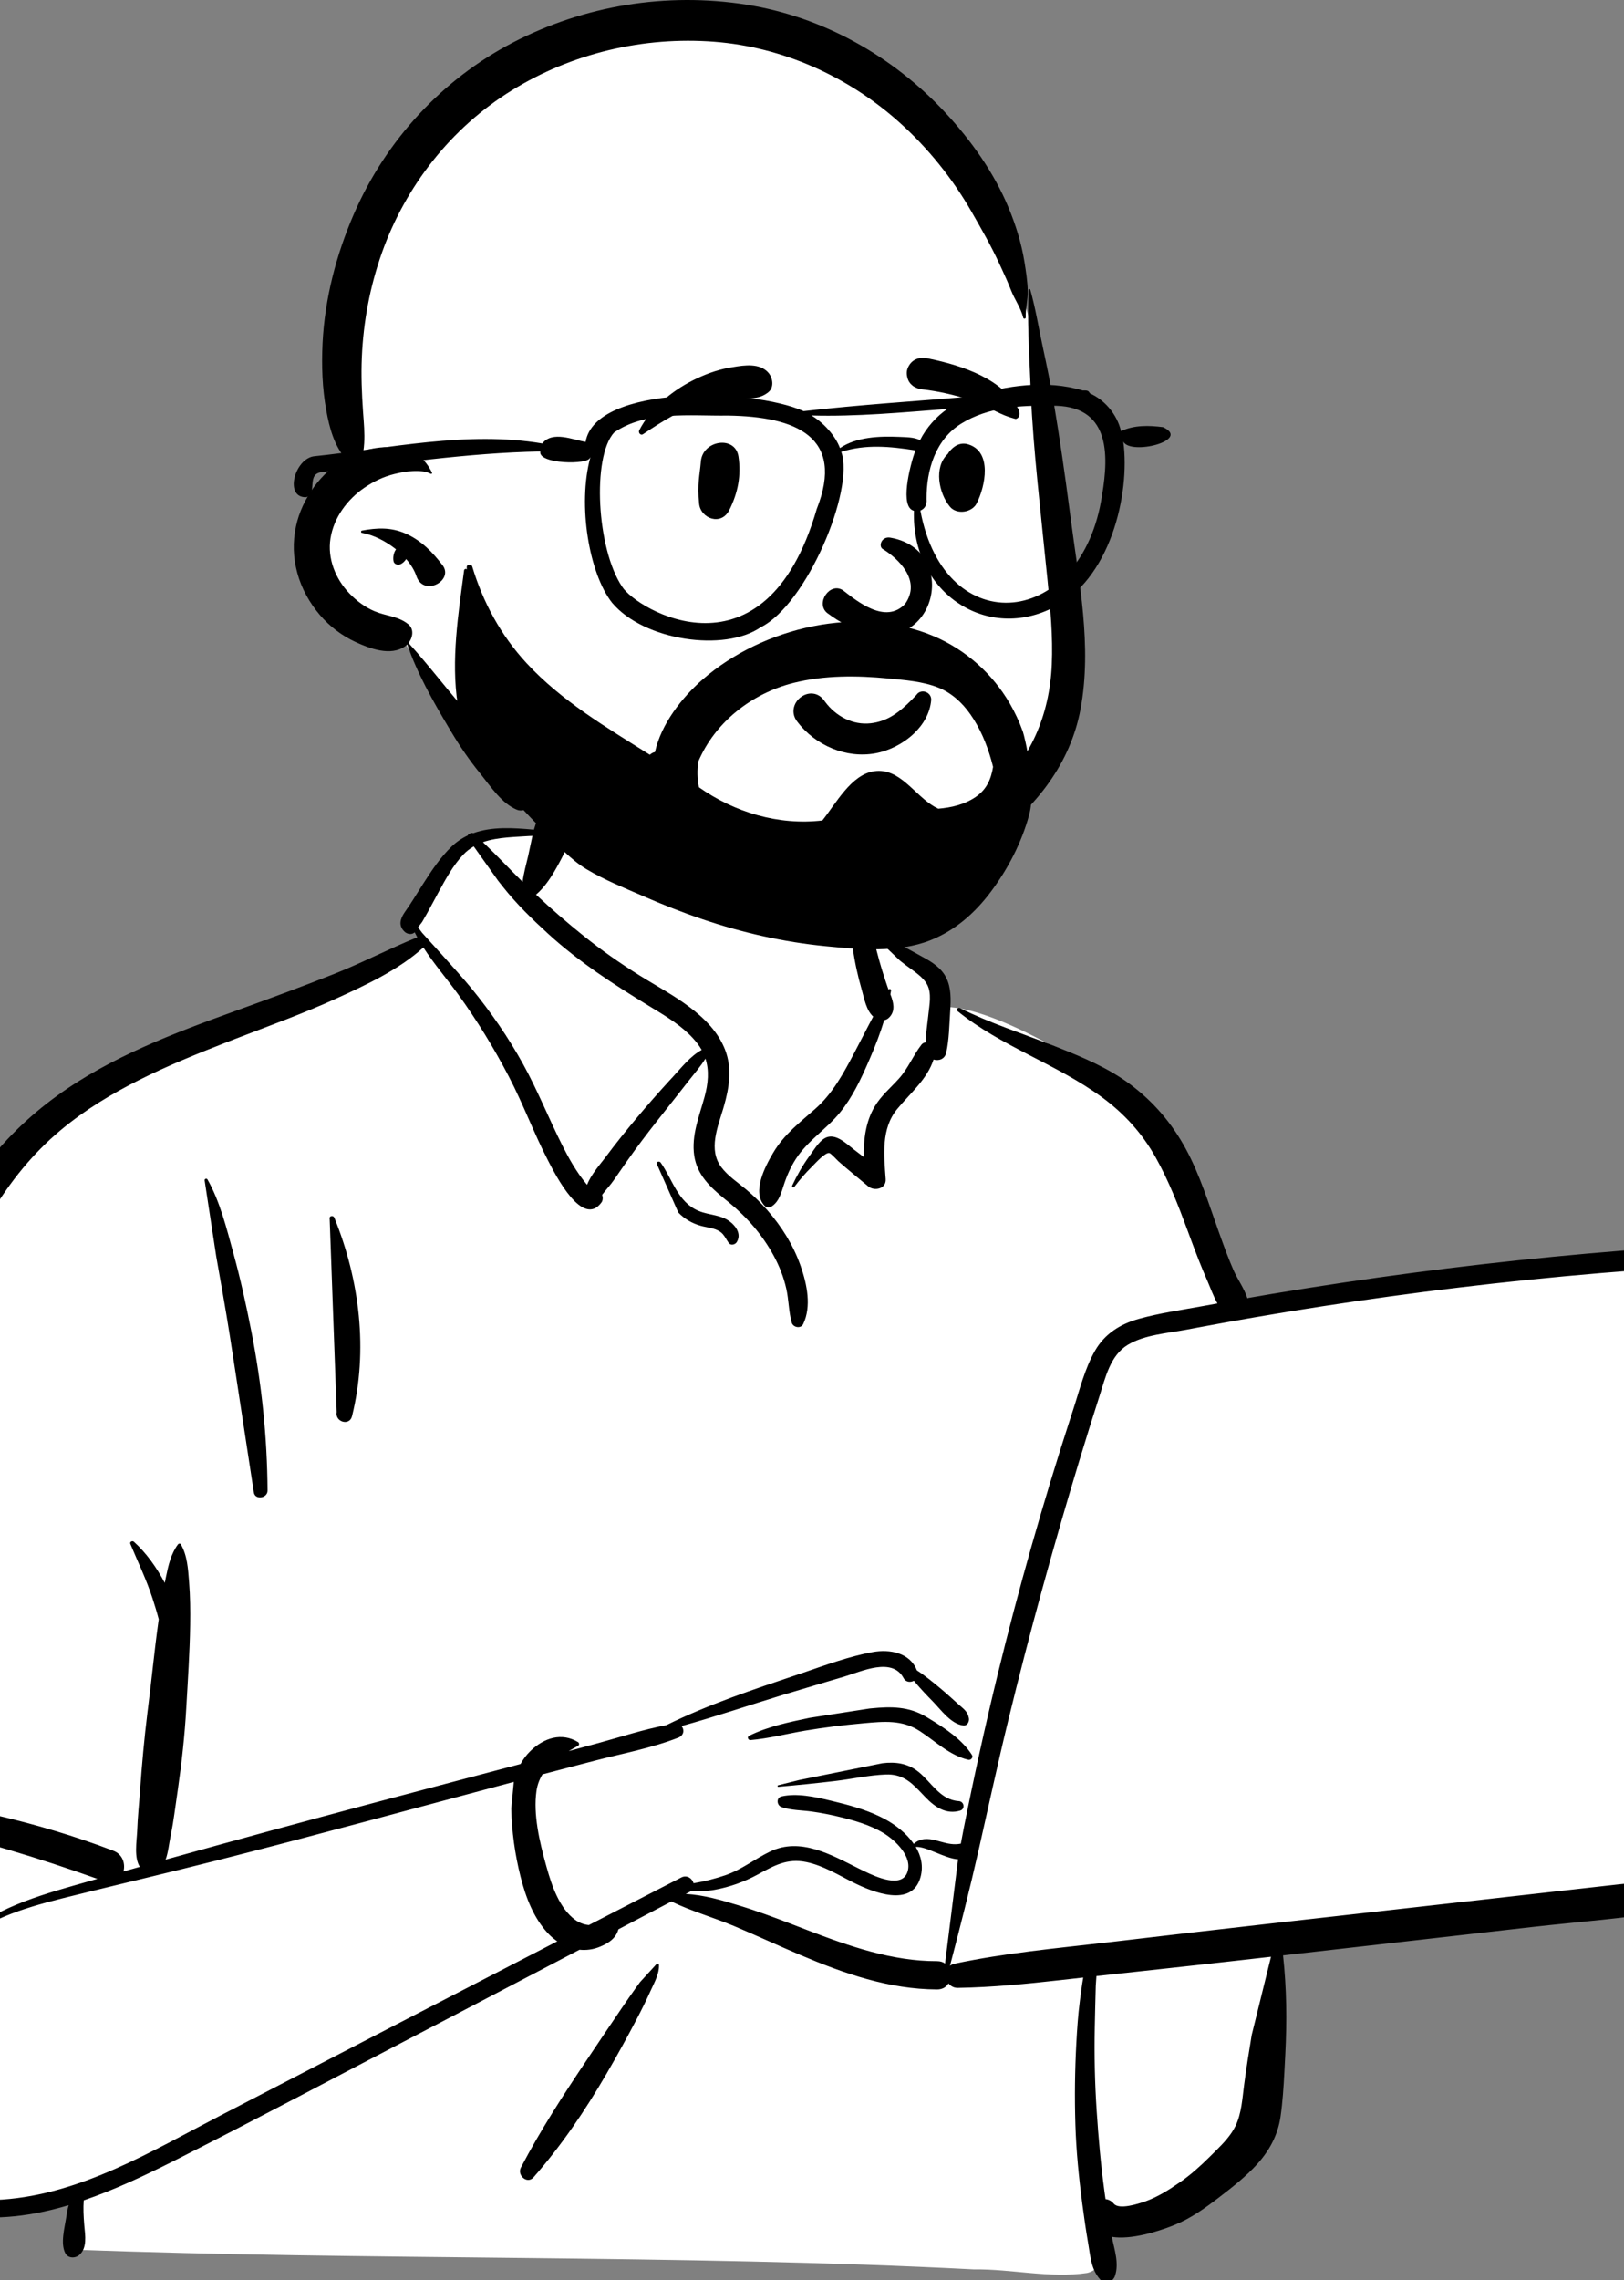 <svg width="166" height="233" viewBox="0 0 166 233" fill="none" xmlns="http://www.w3.org/2000/svg">
<rect x="0" y="0" width="166" height="233" fill="#808080" stroke="none"/>
<path fill-rule="evenodd" clip-rule="evenodd" d="M183.426 127.544C180.409 127.84 177.392 128.136 174.376 128.432C159.927 129.537 145.485 131.843 131.147 133.227C130.79 132.646 130.092 132.742 129.667 133.145C128.237 133.02 126.633 131.926 125.337 133.064C125.295 133.058 125.253 133.051 125.211 133.047C122.903 128.617 121.308 123.891 119.76 119.159C118.772 116.25 117.443 113.434 114.986 111.48C110.794 108.569 101.188 102.665 96.265 102.914C96.183 102.032 95.773 101.123 95.098 100.536C96.585 98 90.639 96.345 90.22 96.639C90.489 88.167 86.505 80.809 77.721 79.121C69.851 77.481 58.657 77.205 54.425 85.433C53.959 85.381 49.204 85.356 48.743 85.407C48.028 84.501 40.171 93.091 43.391 96.081C14.601 108.822 -1.769 107.301 -9.738 143.119C-10.815 146.483 -10.893 150.165 -12.031 153.455C-16.078 162.909 -19.361 172.976 -20.178 183.263C-22.151 183.768 -22.378 187.249 -20.092 187.752C-19.219 187.945 -18.489 188.208 -17.853 188.706C-18.35 197.136 -16.312 216.393 -15.028 216.334C-12.41 224.67 -0.731 227.023 7.538 224.093C6.112 226.776 7.538 228.462 7.538 229.896C37.29 231.022 69.821 230.373 99.565 231.918C103.37 231.864 107.372 232.853 111.125 232.283C113.413 231.734 113.417 228.135 111.096 227.689L121.239 225.485C121.012 225.4 125.42 222.467 128.752 216.986C131.853 210.855 129.742 203.454 131.147 196.784C142.122 195.886 153.277 195.502 164.131 193.643C165.611 198.073 172.018 192.775 174.054 190.644C174.051 190.641 174.049 190.638 174.046 190.634C175.032 190.365 175.822 189.441 175.849 188.347C176.54 187.359 176.685 185.966 176.022 185.012C179.06 167.476 183.691 149.572 185.365 131.872C185.956 131.741 186.514 131.482 186.986 131.082L186.948 131.044C187.748 130.151 187.904 128.61 186.569 127.851C185.493 127.239 184.594 127.429 183.426 127.544Z" fill="white"/>
<path fill-rule="evenodd" clip-rule="evenodd" d="M54.973 83.522C55.87 81.268 58.9 82.145 58.562 84.512C58.36 85.93 57.583 87.428 56.886 88.671C56.318 89.683 55.67 90.67 54.792 91.428C56.356 92.888 57.978 94.294 59.642 95.628C61.458 97.085 63.367 98.427 65.341 99.661C67.071 100.743 68.88 101.702 70.511 102.937C72.028 104.085 73.409 105.465 74.112 107.267C74.861 109.186 74.536 111.168 73.984 113.086L73.921 113.303C73.358 115.203 72.382 117.493 73.735 119.284C74.423 120.195 75.424 120.84 76.288 121.569C77.057 122.217 77.778 122.921 78.439 123.677C79.881 125.326 81.054 127.182 81.794 129.249L81.86 129.437C82.494 131.267 82.958 133.509 82.101 135.306C81.855 135.821 81.062 135.654 80.924 135.152C80.612 134.016 80.629 132.826 80.368 131.674C80.096 130.475 79.644 129.338 79.053 128.262C77.911 126.18 76.364 124.401 74.535 122.898L73.988 122.453C72.562 121.282 71.252 120.04 70.962 118.102C70.653 116.029 71.483 114.054 72.017 112.092C72.389 110.724 72.51 109.414 72.108 108.178C71.617 108.98 70.947 109.741 70.417 110.42C69.361 111.773 68.296 113.118 67.233 114.465C66.143 115.846 65.08 117.249 64.068 118.689C63.615 119.333 63.167 119.981 62.721 120.629C62.385 121.116 61.917 121.603 61.551 122.1C61.64 122.366 61.633 122.673 61.472 122.891C59.532 125.513 56.771 120.041 56.051 118.658C54.585 115.842 53.494 112.851 52.022 110.036C50.498 107.117 48.762 104.277 46.828 101.612C45.658 100.001 44.346 98.487 43.276 96.824C40.753 99.112 37.435 100.646 34.387 102.036C31.038 103.564 27.558 104.812 24.124 106.138L23.11 106.532C17.194 108.842 11.132 111.379 6.215 115.482C0.436 120.304 -2.983 127.024 -5.528 133.983C-8.458 141.994 -10.882 150.221 -13.141 158.444C-14.297 162.651 -15.395 166.877 -16.426 171.116C-17.335 174.851 -18.088 178.623 -19.14 182.32C-17.007 182.244 -14.573 183.071 -12.751 183.309C-4.449 184.396 3.742 186.129 11.581 189.13C12.549 189.501 12.829 190.468 12.618 191.252C13.177 191.095 13.735 190.935 14.293 190.778C13.681 189.84 13.973 188.164 14.021 187.124L14.024 187.053C14.074 185.668 14.224 184.281 14.321 182.899C14.507 180.264 14.748 177.648 15.069 175.027L15.151 174.372C15.515 171.522 15.784 168.654 16.181 165.808L16.228 165.483C16.038 164.755 15.816 164.035 15.583 163.319C14.963 161.412 14.089 159.616 13.322 157.769C13.232 157.552 13.541 157.427 13.686 157.557C14.984 158.726 16.016 160.208 16.844 161.758C16.859 161.685 16.872 161.612 16.887 161.539L16.981 161.073C17.214 159.938 17.498 158.743 18.194 157.822C18.268 157.725 18.415 157.704 18.485 157.822C19.151 158.95 19.226 160.379 19.328 161.663C19.444 163.114 19.459 164.585 19.438 166.041C19.398 168.886 19.198 171.74 19.038 174.58C18.881 177.372 18.574 180.128 18.177 182.892L18.102 183.411C17.908 184.726 17.749 186.058 17.494 187.365L17.421 187.721C17.285 188.369 17.201 189.282 16.928 190.041C23.93 188.088 30.941 186.179 37.966 184.304C43.044 182.948 48.127 181.613 53.207 180.269C53.475 179.786 53.809 179.334 54.226 178.931C55.598 177.601 57.417 177.008 59.086 178.031C59.221 178.115 59.233 178.327 59.086 178.408C58.766 178.583 58.446 178.762 58.131 178.949L61.182 178.122C63.462 177.504 65.77 176.731 68.104 176.3C72.402 174.178 77.026 172.642 81.554 171.124L82.087 170.943C84.406 170.153 86.804 169.267 89.2 168.829C90.954 168.508 93.012 168.895 93.717 170.693C94.61 171.281 95.45 171.973 96.261 172.653C96.847 173.145 97.409 173.668 97.98 174.177L98.085 174.269C98.552 174.674 98.922 174.946 99.037 175.591C99.096 175.924 98.884 176.375 98.473 176.331C97.216 176.196 96.194 174.738 95.341 173.868C94.682 173.195 94.018 172.499 93.417 171.76C93.067 171.95 92.586 171.916 92.363 171.493C91.206 169.302 88.037 170.821 86.284 171.34L83.772 172.084C82.516 172.456 81.26 172.831 80.007 173.212C76.562 174.258 73.135 175.429 69.659 176.39C69.97 176.732 69.927 177.34 69.336 177.572C66.616 178.64 63.631 179.192 60.804 179.925C59.02 180.388 57.236 180.854 55.453 181.322C55.148 181.818 54.928 182.378 54.835 183.03C54.495 185.429 55.151 188.197 55.79 190.517L55.887 190.864C56.412 192.729 57.185 195.016 58.794 196.194C59.187 196.481 59.687 196.681 60.191 196.726C63.34 195.104 66.489 193.483 69.64 191.864C70.224 191.565 70.764 191.971 70.895 192.453C72.006 192.271 73.114 191.983 74.124 191.641C75.82 191.064 77.145 189.965 78.735 189.205C81.813 187.734 84.955 189.541 87.711 190.914L88.346 191.226C89.581 191.826 92.152 192.978 92.744 191.338C93.318 189.751 91.505 188.055 90.334 187.341C88.939 186.489 87.313 186.034 85.736 185.654C84.835 185.437 83.924 185.26 83.007 185.131C81.966 184.985 80.892 185.007 79.89 184.669C79.393 184.502 79.316 183.711 79.89 183.58C81.432 183.229 83.272 183.612 84.881 184.004L85.722 184.211C87.343 184.609 88.98 185.108 90.457 185.902C91.53 186.479 92.664 187.357 93.404 188.43C94.047 187.833 94.847 187.853 95.68 188.075L96.133 188.2C96.88 188.408 97.485 188.55 98.212 188.407C98.309 187.878 98.408 187.348 98.513 186.819C99.549 181.617 100.685 176.435 101.938 171.28C104.101 162.389 106.602 153.596 109.423 144.892L109.706 144.022C110.356 142.031 110.88 139.863 111.929 138.034C112.921 136.305 114.51 135.308 116.398 134.781C118.54 134.182 120.792 133.869 122.978 133.465C123.465 133.375 123.954 133.289 124.442 133.201C124.03 132.456 123.722 131.61 123.445 130.961L123.396 130.849C122.8 129.49 122.265 128.107 121.748 126.716L121.362 125.671C120.429 123.153 119.466 120.677 118.154 118.323C116.773 115.845 114.941 113.819 112.658 112.143C108.002 108.724 102.39 106.98 97.874 103.326C97.689 103.177 97.926 102.921 98.114 103.016C101.163 104.548 104.455 105.59 107.626 106.838L108.252 107.085C110.759 108.079 113.305 109.162 115.474 110.771C117.893 112.566 119.799 114.795 121.231 117.445C122.642 120.058 123.545 122.982 124.54 125.773L124.807 126.517C125.208 127.632 125.623 128.743 126.098 129.829C126.476 130.69 127.18 131.673 127.5 132.657C128.376 132.505 129.251 132.353 130.128 132.207C149.114 129.036 168.312 127.172 187.553 126.627C188.305 126.606 188.695 127.324 188.584 127.981C186.737 138.904 185.096 149.864 183.296 160.795C182.51 165.566 181.708 170.333 180.888 175.098C180.473 177.512 179.992 179.917 179.599 182.335C179.281 184.287 179.05 186.255 178.505 188.162C178.015 189.872 177.264 191.521 176.031 192.826C174.702 194.232 172.847 194.913 170.979 195.234C166.238 196.051 161.375 196.384 156.595 196.928L131.149 199.824C131.521 203.205 131.549 206.534 131.378 209.955L131.281 211.822C131.201 213.324 131.106 214.828 130.891 216.315C130.62 218.179 129.767 219.758 128.511 221.151C127.358 222.43 125.957 223.522 124.594 224.568C123.179 225.653 121.718 226.702 120.054 227.373L119.839 227.459C118.379 228.029 115.642 228.911 113.648 228.589C113.908 229.895 114.413 231.301 113.965 232.594C113.758 233.194 112.973 233.494 112.492 232.983C111.54 231.97 111.465 230.633 111.24 229.312C111.005 227.937 110.803 226.558 110.623 225.175C110.275 222.501 110.004 219.803 109.922 217.106C109.837 214.337 109.87 211.564 110.019 208.798C110.095 207.378 110.191 205.958 110.371 204.547C110.448 203.945 110.526 203.342 110.616 202.742C110.649 202.523 110.685 202.305 110.724 202.087L108.44 202.345C104.938 202.736 101.434 203.09 97.907 203.144C97.49 203.151 97.168 202.961 96.958 202.683C96.735 203.048 96.345 203.309 95.787 203.307C90.862 203.288 86.275 201.677 81.796 199.778C79.538 198.821 77.315 197.785 75.053 196.835C72.942 195.949 70.686 195.317 68.626 194.319L63.213 197.159C63.174 197.299 63.123 197.431 63.069 197.542C62.716 198.261 62.021 198.652 61.312 198.946C60.631 199.229 59.925 199.316 59.238 199.245C55.133 201.397 51.027 203.547 46.918 205.692L42.809 207.835C34.62 212.1 26.465 216.435 18.226 220.599L17.619 220.905C14.773 222.332 11.717 223.779 8.559 224.859C8.502 225.659 8.538 226.437 8.605 227.283L8.621 227.468C8.715 228.468 8.917 229.721 8.115 230.433C7.698 230.804 6.952 230.805 6.669 230.247C6.154 229.234 6.616 227.638 6.779 226.538C6.837 226.147 6.908 225.744 7.012 225.354C3.391 226.433 -0.339 226.955 -4.024 226.35C-7.611 225.761 -10.389 223.5 -12.629 220.735C-14.993 217.817 -16.673 214.416 -17.574 210.77C-18.6 206.622 -18.667 202.338 -18.643 198.089C-18.617 193.564 -18.45 189.017 -17.9 184.522C-18.502 184.38 -19.171 184.258 -19.78 184.3C-20.082 184.783 -20.667 184.986 -21.196 184.924C-22.346 186.192 -19.429 187.489 -18.497 187.814C-18.173 187.926 -18.208 188.452 -18.581 188.436L-18.816 188.425C-20.256 188.349 -21.744 188.103 -22.591 186.764C-23.27 185.69 -23.066 184.419 -22.257 183.544C-21.723 178.49 -20.445 173.569 -19.257 168.639C-18.09 163.8 -16.793 158.992 -15.417 154.208L-14.801 152.067C-12.636 144.567 -10.373 137.006 -7.386 129.803C-5.895 126.207 -4.177 122.677 -1.848 119.541C0.323 116.618 2.886 114.117 5.832 111.98C11.324 107.997 17.768 105.59 24.099 103.298L24.383 103.195C27.664 102.008 30.937 100.806 34.181 99.52C37.05 98.382 39.798 96.939 42.654 95.785C42.561 95.616 42.471 95.446 42.385 95.274L42.332 95.318C42.323 95.325 42.314 95.332 42.305 95.339C42.017 95.538 41.594 95.44 41.358 95.217C40.69 94.586 40.916 93.886 41.362 93.232L41.42 93.148C41.966 92.384 42.452 91.576 42.956 90.784L43.271 90.288C44.116 88.965 45.004 87.633 46.131 86.539C46.653 86.032 47.224 85.653 47.829 85.37C47.777 85.261 48.231 85.037 48.36 85.15C50.278 84.448 52.484 84.595 54.575 84.788M129.918 199.964L127.251 200.267C124.318 200.601 121.384 200.924 118.449 201.244L112.075 201.937C112.058 202.3 112.014 202.656 112.006 202.93C111.965 204.346 111.934 205.762 111.904 207.177C111.845 210.015 111.91 212.856 112.097 215.689C112.278 218.433 112.516 221.178 112.887 223.904L112.962 224.449L113.006 224.736C113.309 224.765 113.606 224.909 113.853 225.204C114.392 225.848 116.344 225.222 117.107 224.951C118.36 224.504 119.541 223.75 120.631 222.994C121.695 222.256 122.653 221.395 123.573 220.488L124.327 219.742C125.076 218.997 125.826 218.204 126.285 217.267C126.908 215.996 126.988 214.436 127.171 213.053C127.396 211.35 127.663 209.648 127.946 207.955M52.519 182.096L52.242 182.169C42.196 184.839 32.165 187.588 22.088 190.141C17.101 191.404 12.091 192.576 7.098 193.815L6.29 194.017C2.351 195.013 -1.635 196.212 -4.652 199.07C-4.763 199.175 -4.925 199.013 -4.82 198.901C-1.569 195.439 3.054 193.974 7.493 192.704C8.314 192.469 9.136 192.239 9.956 192.006C3.919 189.853 -2.213 187.98 -8.487 186.644C-10.103 186.3 -11.737 186.047 -13.351 185.702C-14.477 185.461 -15.577 185.112 -16.691 184.823L-17.567 184.603L-17.578 187.373C-17.593 191.297 -17.586 195.217 -17.386 199.141L-17.348 199.867C-17.115 204.233 -16.75 208.69 -15.201 212.807C-13.943 216.152 -11.937 219.303 -9.314 221.74C-7.986 222.973 -6.559 223.932 -4.795 224.406C-3.157 224.846 -1.441 224.898 0.243 224.78C8.319 224.217 15.509 219.828 22.525 216.194C34 210.25 45.477 204.309 56.964 198.388C56.653 198.176 56.361 197.931 56.095 197.656C54.555 196.064 53.742 193.886 53.209 191.776C52.64 189.53 52.301 187.123 52.261 184.805M67.135 200.682C67.236 200.628 67.354 200.696 67.358 200.811C67.394 201.688 66.909 202.554 66.547 203.345L66.508 203.429C66.068 204.409 65.586 205.375 65.088 206.326C64.092 208.226 63.057 210.106 61.976 211.959C59.804 215.688 57.389 219.259 54.536 222.506C53.891 223.239 52.831 222.299 53.244 221.509C55.239 217.703 57.564 214.109 59.957 210.546C61.155 208.762 62.352 206.977 63.562 205.201C64.067 204.46 64.578 203.722 65.103 202.995L65.42 202.56M186.28 128.807C176.199 129.112 166.13 129.77 156.097 130.8C146.766 131.759 137.469 133.035 128.225 134.625C126.294 134.957 124.366 135.303 122.44 135.663L121.285 135.88C119.358 136.245 117.005 136.396 115.29 137.425C113.482 138.511 112.993 140.779 112.391 142.649C111.684 144.849 110.995 147.055 110.324 149.267C107.66 158.047 105.227 166.903 103.056 175.818C101.979 180.243 101.023 184.693 100.016 189.134C99.121 193.08 98.133 196.981 97.102 200.887C97.229 200.788 97.385 200.713 97.573 200.673C102.696 199.583 107.925 199.109 113.124 198.506L113.627 198.448C119.006 197.815 124.385 197.187 129.767 196.581L165.399 192.573C167.5 192.336 169.752 192.304 171.797 191.74C175.274 190.781 176.089 186.892 176.672 183.795L176.69 183.701C178.448 174.344 179.848 164.906 181.489 155.525M97.931 190.01C96.548 189.919 94.654 188.651 93.605 188.742C94.156 189.667 94.404 190.722 94.087 191.848C93.203 194.983 89.206 193.361 87.281 192.403C85.703 191.618 84.179 190.657 82.431 190.289C80.452 189.872 79.111 190.66 77.438 191.568C76.065 192.313 74.569 192.848 73.03 193.125C72.212 193.273 71.435 193.289 70.66 193.231C70.613 193.269 70.56 193.304 70.5 193.336L70.09 193.551C71.945 193.636 73.835 194.209 75.561 194.733C77.35 195.276 79.107 195.931 80.854 196.601L82.572 197.262C86.811 198.886 91.199 200.428 95.787 200.414C96.117 200.413 96.387 200.505 96.6 200.654M90.191 180.188C91.558 180.02 92.819 180.2 93.911 181.09C95.228 182.163 96.113 183.943 98.006 184.06C98.558 184.094 98.687 184.87 98.138 185.033C96.729 185.45 95.588 184.687 94.627 183.697L93.982 183.022C93.033 182.039 92.158 181.279 90.548 181.338C88.823 181.401 87.096 181.8 85.383 182.002C83.442 182.232 81.502 182.427 79.555 182.596C79.464 182.604 79.449 182.462 79.534 182.441L81.714 181.898M88.872 174.598L89.097 174.576C91.082 174.383 92.897 174.375 94.669 175.443L95.009 175.649C96.607 176.621 98.346 177.765 99.346 179.339C99.509 179.596 99.239 179.899 98.965 179.834C97.045 179.372 95.641 177.963 94.026 176.908C92.213 175.724 90.34 175.919 88.274 176.103C86.273 176.281 84.272 176.526 82.291 176.859C80.429 177.173 78.561 177.667 76.681 177.825V177.821C76.466 177.821 76.344 177.498 76.563 177.388C78.471 176.435 80.682 175.984 82.758 175.548M20.915 120.612C20.912 120.455 21.133 120.396 21.21 120.532C22.501 122.805 23.176 125.591 23.864 128.095C24.585 130.718 25.166 133.367 25.689 136.036C26.747 141.44 27.311 146.814 27.349 152.322C27.354 153.108 26.074 153.318 25.948 152.512C25.116 147.154 24.32 141.79 23.482 136.434C23.06 133.74 22.569 131.056 22.099 128.37M33.698 124.571C33.603 124.257 34.059 124.153 34.175 124.439C36.767 130.803 37.645 138.014 35.981 144.728C35.726 145.755 34.223 145.31 34.415 144.296M67.125 118.916C67.111 118.682 67.416 118.645 67.531 118.806C68.758 120.537 69.268 122.855 71.422 123.749C72.498 124.196 73.708 124.118 74.658 124.872C75.294 125.377 75.781 126.173 75.304 126.937C75.15 127.184 74.72 127.308 74.511 127.04C74.206 126.649 74.045 126.181 73.631 125.888C73.047 125.475 72.26 125.449 71.591 125.255C70.725 125.004 69.962 124.564 69.337 123.912M87.638 90.049C87.765 89.985 87.886 90.026 87.967 90.136C88.083 90.292 88.069 90.443 87.927 90.55C88.116 90.937 88.339 91.905 88.371 92.046C88.501 92.618 88.638 93.186 88.782 93.753C89.072 94.898 89.327 96.052 89.617 97.197C89.925 98.411 90.292 99.612 90.701 100.796C90.727 100.873 90.756 100.951 90.786 101.031L90.833 101.15L90.844 101.132C90.927 101.001 91.1 101.093 91.08 101.231C91.061 101.358 91.035 101.484 91.013 101.61L91.056 101.723C91.323 102.442 91.506 103.2 91.016 103.835C90.833 104.072 90.631 104.213 90.38 104.254C89.977 105.584 89.471 106.888 88.929 108.141L88.771 108.507C87.974 110.335 87.125 112.14 85.856 113.696C84.472 115.395 82.567 116.556 81.361 118.418C80.8 119.284 80.409 120.194 80.093 121.173L79.973 121.544C79.748 122.236 79.489 122.906 78.84 123.312C78.633 123.441 78.323 123.4 78.156 123.224C76.826 121.816 78.218 119.187 79.021 117.824C80.136 115.929 81.75 114.716 83.366 113.286C85.107 111.745 86.219 109.683 87.293 107.652C87.952 106.407 88.587 105.136 89.256 103.886C88.557 103.268 88.333 102.04 88.096 101.187L88.075 101.11C87.683 99.744 87.372 98.342 87.176 96.933C86.987 95.579 86.908 94.245 86.958 92.883L86.972 92.536M90.237 96.494C90.083 96.282 90.339 96.042 90.55 96.086C91.839 96.353 93.098 97.133 94.255 97.764L94.378 97.831C95.301 98.329 96.23 98.939 96.715 99.906C97.242 100.957 97.198 102.168 97.126 103.311L97.12 103.418C97.031 104.788 97.017 106.212 96.727 107.557C96.579 108.246 95.956 108.44 95.423 108.277C94.788 110.28 93.007 111.756 91.705 113.337C90.046 115.353 90.358 118.074 90.532 120.501C90.602 121.484 89.38 121.763 88.751 121.239L87.3 120.034C87.059 119.833 86.817 119.631 86.577 119.429C86.371 119.255 86.167 119.081 85.964 118.904L85.662 118.637C85.528 118.516 84.936 117.855 84.763 117.828C84.344 117.761 83.348 118.866 83.007 119.213L82.964 119.256C82.323 119.885 81.743 120.562 81.203 121.28C81.104 121.412 80.91 121.302 80.981 121.15C81.464 120.113 82.027 119.122 82.695 118.195L82.83 118.01C83.274 117.411 83.87 116.354 84.655 116.177C85.612 115.961 86.568 116.922 87.265 117.455L87.309 117.488C87.641 117.737 87.968 117.99 88.295 118.245C88.261 116.438 88.489 114.612 89.422 113.054C90.08 111.956 91.065 111.142 91.908 110.199C92.847 109.148 93.337 107.856 94.187 106.761C94.296 106.62 94.447 106.545 94.61 106.52C94.643 105.64 94.773 104.752 94.873 103.881L94.902 103.621C95.003 102.675 95.242 101.52 94.779 100.634C94.342 99.797 93.339 99.207 92.596 98.639L91.989 98.168M48.424 86.493C48.036 86.717 47.674 86.997 47.345 87.346C46.31 88.444 45.569 89.812 44.849 91.127C44.461 91.836 44.087 92.552 43.696 93.259C43.526 93.566 43.351 93.87 43.174 94.174C43.092 94.314 42.849 94.592 42.729 94.764C42.863 94.951 43.001 95.136 43.142 95.319C43.196 95.388 46.91 99.436 48.205 101.02C50.188 103.447 51.96 106.01 53.475 108.753C54.958 111.439 56.088 114.284 57.462 117.022C58.15 118.393 58.918 119.755 59.897 120.941C59.935 120.987 59.975 121.031 60.014 121.077C60.387 120.067 61.345 118.985 61.815 118.364L61.859 118.306C62.926 116.867 64.052 115.472 65.203 114.101C66.255 112.848 67.333 111.623 68.437 110.418L68.852 109.967C69.621 109.136 70.598 107.892 71.724 107.298C71.604 107.083 71.464 106.87 71.304 106.66C70.249 105.281 68.757 104.28 67.285 103.377L66.331 102.796C62.734 100.603 59.192 98.308 56.069 95.459C54.417 93.951 52.787 92.371 51.398 90.613L50.907 89.991M54.427 85.407C52.742 85.549 50.923 85.515 49.366 86.064C50.75 87.373 52.066 88.786 53.417 90.117C53.537 89.217 53.783 88.328 53.992 87.45" fill="black"/>
<path fill-rule="evenodd" clip-rule="evenodd" d="M105.464 33.651C103.552 25.587 99.372 18.083 92.679 12.018C72.539 -7.901 35.554 2.911 35.722 32.927C35 36.433 34.706 40.038 34.946 43.614C35.044 45.139 35.705 47.268 34.818 48.641C32.818 51.209 31.655 53.102 32.336 56.519C32.905 59.502 34.934 61.616 37.673 62.739C39.316 63.211 40.874 64.238 41.483 65.804C45.139 72.5 47.847 78.07 53.611 82.634C55.099 83.809 70.353 90.856 75.38 90.856C90.095 90.856 108.641 85.523 108.949 69.08C109.002 65.469 108.369 61.815 107.971 58.232C107.004 50.055 107.345 41.583 105.464 33.651Z" fill="white"/>
<path fill-rule="evenodd" clip-rule="evenodd" d="M105.134 29.618C105.139 29.518 105.282 29.496 105.309 29.594C105.856 31.536 106.166 33.513 106.594 35.485C107.006 37.384 107.395 39.288 107.719 41.204C108.329 44.819 108.844 48.444 109.323 52.078L109.442 52.987C110.274 59.382 111.648 66.044 110.446 72.476C109.421 77.965 105.983 82.388 101.553 85.631C97.359 88.702 92.273 90.673 87.223 91.793C81.803 92.996 75.379 93.355 70.969 89.379C69.204 87.787 71.61 84.628 73.526 86.065C78.023 89.437 83.743 88.443 88.818 87.101L88.971 87.06C93.425 85.873 97.908 84.075 101.444 81.04C105.353 77.685 107.286 73.028 107.509 67.921C107.635 65.052 107.367 62.186 107.079 59.334L107.047 59.017C106.716 55.755 106.368 52.494 106.048 49.231C105.755 46.256 105.503 43.263 105.37 40.274L105.308 38.766C105.178 35.727 105.004 32.643 105.134 29.618ZM52.393 4.363C59.711 0.552 68.121 -0.812 76.265 0.467C84.094 1.697 91.279 5.738 96.65 11.533C99.272 14.363 101.599 17.635 103.086 21.211C103.825 22.987 104.404 24.84 104.712 26.743C104.87 27.721 105.026 28.735 105.056 29.727C105.083 30.645 104.814 31.506 104.845 32.44C104.85 32.586 104.627 32.614 104.593 32.474C104.338 31.433 103.725 30.646 103.341 29.657C103.053 28.919 102.727 28.198 102.395 27.48L102.11 26.864C101.283 25.075 100.293 23.359 99.314 21.649C97.344 18.205 94.815 15.075 91.854 12.435C86.654 7.798 79.984 4.805 73.023 4.266C65.797 3.706 58.469 5.429 52.298 9.246C46.128 13.062 41.462 18.995 39.039 25.826C37.817 29.273 37.142 32.864 36.985 36.516C36.906 38.364 36.98 40.228 37.109 42.073L37.174 42.953C37.249 44.008 37.301 45.059 37.143 46.088C38.256 45.741 39.423 45.597 40.594 45.769C42.334 46.024 43.373 46.738 44.154 48.292C44.194 48.374 44.113 48.455 44.032 48.414C43.02 47.91 41.383 48.175 40.311 48.44C39.196 48.716 38.192 49.195 37.244 49.843C35.491 51.041 34.117 52.898 33.78 55.028C33.454 57.086 34.298 59.169 35.717 60.644C36.447 61.404 37.32 62.06 38.297 62.469C39.483 62.966 40.657 62.951 41.706 63.771C42.355 64.278 42.198 65.146 41.758 65.709C43.971 68.137 45.934 70.793 48.148 73.23C49.173 74.36 50.191 75.491 51.174 76.658L51.541 77.097C52.523 78.282 54.084 79.534 54.533 81.024C54.812 81.951 53.819 83.164 52.816 82.741C51.277 82.093 50.178 80.407 49.139 79.113L49.071 79.029C47.98 77.689 47.012 76.273 46.127 74.79L45.836 74.302C44.235 71.609 42.648 68.816 41.627 65.857C41.56 65.926 41.488 65.989 41.413 66.043C39.943 67.089 37.805 66.285 36.337 65.605C34.95 64.964 33.679 64 32.689 62.837C30.534 60.309 29.541 57.035 30.261 53.754C30.87 50.974 32.796 48.27 35.32 46.865C34.155 45.523 33.672 43.714 33.351 41.945C32.941 39.687 32.86 37.373 32.971 35.084C33.193 30.523 34.366 26.028 36.18 21.852C39.424 14.38 45.161 8.13 52.393 4.363ZM36.991 54.223C38.527 53.935 39.958 53.866 41.439 54.516C43.047 55.221 44.178 56.386 45.229 57.751C46.425 59.304 43.359 61 42.586 58.939L42.564 58.875C42.357 58.265 41.986 57.675 41.516 57.132C41.375 57.348 41.187 57.538 40.965 57.647C40.697 57.779 40.288 57.688 40.223 57.345C40.152 56.965 40.231 56.504 40.45 56.182L40.48 56.138C39.414 55.281 38.133 54.654 36.991 54.452C36.877 54.432 36.878 54.244 36.991 54.223Z" fill="black"/>
<path fill-rule="evenodd" clip-rule="evenodd" d="M85.082 76.493C83.662 75.913 82.395 74.946 81.468 73.711C81.146 73.282 81.063 72.829 81.13 72.414C81.206 71.948 81.482 71.525 81.858 71.242C82.235 70.957 82.707 70.817 83.163 70.889C83.56 70.951 83.954 71.168 84.267 71.618L84.332 71.708C84.883 72.454 85.6 73.065 86.418 73.459C87.206 73.839 88.088 74.017 89 73.914C90.738 73.717 91.935 72.777 93.208 71.501C93.366 71.34 93.524 71.173 93.682 71.005C93.782 70.851 93.921 70.753 94.076 70.701C94.247 70.644 94.441 70.647 94.619 70.709C94.79 70.769 94.943 70.882 95.046 71.033C95.143 71.177 95.199 71.354 95.181 71.557C95.064 72.88 94.373 74.061 93.391 74.988C92.3 76.017 90.854 76.73 89.493 76.979C87.994 77.255 86.466 77.058 85.082 76.493ZM90.201 56.085C91.796 57.055 94.227 59.317 92.511 61.722C90.49 63.843 87.582 61.411 86.149 60.312C84.82 59.46 83.326 61.651 84.559 62.647C94.917 70.318 99.12 56.339 91.008 54.944C90.114 54.791 89.783 55.785 90.201 56.085ZM71.641 47.162C71.817 44.973 75.149 44.476 75.481 46.642C75.777 48.582 75.428 50.364 74.554 52.111C73.72 53.78 71.622 53.001 71.463 51.482C71.25 49.445 71.531 48.523 71.641 47.162ZM97.006 46.193C97.471 45.584 98.142 45.169 98.945 45.403C101.456 46.137 100.716 49.703 99.834 51.439C99.355 52.382 97.806 52.621 97.106 51.791C95.966 50.437 95.419 47.735 96.87 46.401C96.909 46.333 96.953 46.263 97.006 46.193ZM74.519 37.584L74.916 37.515C76.143 37.303 77.668 37.099 78.536 38.085C78.997 38.609 79.155 39.581 78.536 40.082C77.448 40.964 76.244 40.622 74.94 40.697C73.865 40.758 72.832 40.936 71.797 41.232C69.525 41.882 67.674 43.068 65.734 44.37C65.48 44.54 65.22 44.215 65.341 43.976C66.461 41.782 68.631 39.979 70.805 38.88C71.966 38.294 73.235 37.807 74.519 37.584ZM94.717 36.601L95.021 36.663C98.325 37.354 102.617 38.734 104.181 41.98C104.241 42.44 104.178 42.538 104.127 42.602L104.11 42.623C104.067 42.678 104.034 42.754 103.835 42.817C103.78 42.803 103.724 42.789 103.667 42.775C102.95 42.587 102.383 42.328 101.834 42.059L101.238 41.765C100.547 41.426 99.85 41.1 99.111 40.859C97.535 40.344 95.913 39.982 94.267 39.788C93.91 39.747 93.566 39.626 93.295 39.42C93.038 39.224 92.841 38.952 92.751 38.591C92.635 38.124 92.669 37.771 92.919 37.35C93.107 37.033 93.377 36.814 93.686 36.688C94.001 36.56 94.36 36.53 94.717 36.601Z" fill="black"/>
<path fill-rule="evenodd" clip-rule="evenodd" d="M71.379 77.818C73.09 73.809 76.823 70.863 81.121 69.785C84.277 68.997 87.59 69.022 90.807 69.335C92.493 69.498 94.301 69.631 95.89 70.258C97.247 70.793 98.352 71.804 99.184 72.991C100.173 74.398 100.846 76.008 101.319 77.658C101.386 77.893 101.449 78.129 101.508 78.367C101.302 79.612 100.866 80.672 99.713 81.455C98.588 82.219 97.246 82.532 95.908 82.643C95.777 82.58 95.65 82.515 95.534 82.449C93.448 81.254 91.981 78.432 89.349 78.814C87 79.155 85.454 82.112 84.057 83.845C79.574 84.368 75.094 83.02 71.446 80.455C71.26 79.578 71.25 78.692 71.379 77.818ZM104.555 74.777C104.196 73.77 103.745 72.795 103.209 71.876C101.439 68.838 98.722 66.417 95.496 65.033C87.864 61.765 77.99 64.069 71.827 69.43C69.722 71.263 67.593 73.956 66.949 76.853C66.757 76.891 66.576 76.991 66.426 77.132C61.974 74.327 57.388 71.629 53.8 67.742C51.195 64.917 49.382 61.574 48.272 57.901C48.182 57.599 47.694 57.643 47.709 57.978C47.713 58.056 47.717 58.134 47.722 58.212C47.675 58.068 47.456 58.142 47.439 58.282C46.842 62.744 46.095 67.475 46.783 71.96C47.194 74.637 48.41 76.596 50.034 78.712C51.775 80.98 53.745 83.089 55.76 85.112C57.039 86.396 58.374 87.877 59.94 88.819C61.761 89.913 63.826 90.744 65.77 91.588C67.746 92.45 69.753 93.245 71.797 93.935C75.884 95.319 80.108 96.275 84.406 96.694C87.847 97.028 91.78 97.392 95.078 96.097C97.605 95.105 99.646 93.311 101.264 91.153C103.026 88.802 104.418 86.124 105.188 83.301C105.988 80.368 104.724 75.249 104.555 74.777Z" fill="black"/>
<path fill-rule="evenodd" clip-rule="evenodd" d="M112.653 50.572C110.639 64.202 96.578 65.709 94.08 52.178C94.481 52.003 94.769 51.657 94.709 50.986C94.695 48.037 95.61 44.92 98.269 43.281C101.017 41.589 104.232 41.421 107.412 41.463C113.48 41.319 113.353 46.393 112.653 50.572ZM91.879 44.645C89.974 44.564 87.565 44.632 85.859 45.792C85.39 44.529 84.172 43.18 82.94 42.458C87.517 42.592 92.228 42.142 96.838 41.792C95.735 42.545 94.708 43.675 94.041 44.983C93.421 44.652 92.534 44.683 91.879 44.645ZM83.485 52.017C78.204 70.201 65.023 62.275 63.586 59.945C60.994 56.089 60.506 46.715 62.764 44.208C65.996 41.942 70.571 42.525 74.389 42.469C81.404 42.564 86.385 44.663 83.485 52.017ZM118.888 43.654C117.454 43.466 115.92 43.428 114.587 44.06C114.176 42.314 112.886 40.854 111.431 40.212C111.254 39.99 111.281 39.872 110.679 39.905C106.983 38.794 102.847 39.382 99.295 40.521C93.685 40.994 87.8 41.366 82.143 42.017C76.844 39.637 60.853 39.288 59.859 45.156C58.609 44.969 56.48 43.984 55.43 45.319C47.725 44.013 39.763 45.829 32.024 46.638C30.076 46.996 29.073 50.864 31.284 50.811C32.527 50.473 31.246 48.403 32.92 48.247C40.386 47.431 47.689 46.274 55.232 46.138C54.97 47.441 60.221 47.526 60.299 46.765C60.31 46.771 60.322 46.775 60.333 46.78C59.036 51.617 60.207 58.58 62.552 61.58C65.838 65.508 74.087 66.635 77.744 64.107C82.462 61.775 87.371 50.066 85.992 46.176C88.494 45.382 90.968 45.62 93.565 46.025C92.97 47.705 91.944 51.84 93.421 52.199C93.15 60.41 100.619 65.533 107.505 62.165C113.466 59.366 115.55 50.506 114.821 45.129C115.563 46.563 121.792 45.002 118.888 43.654Z" fill="black"/>
</svg>
